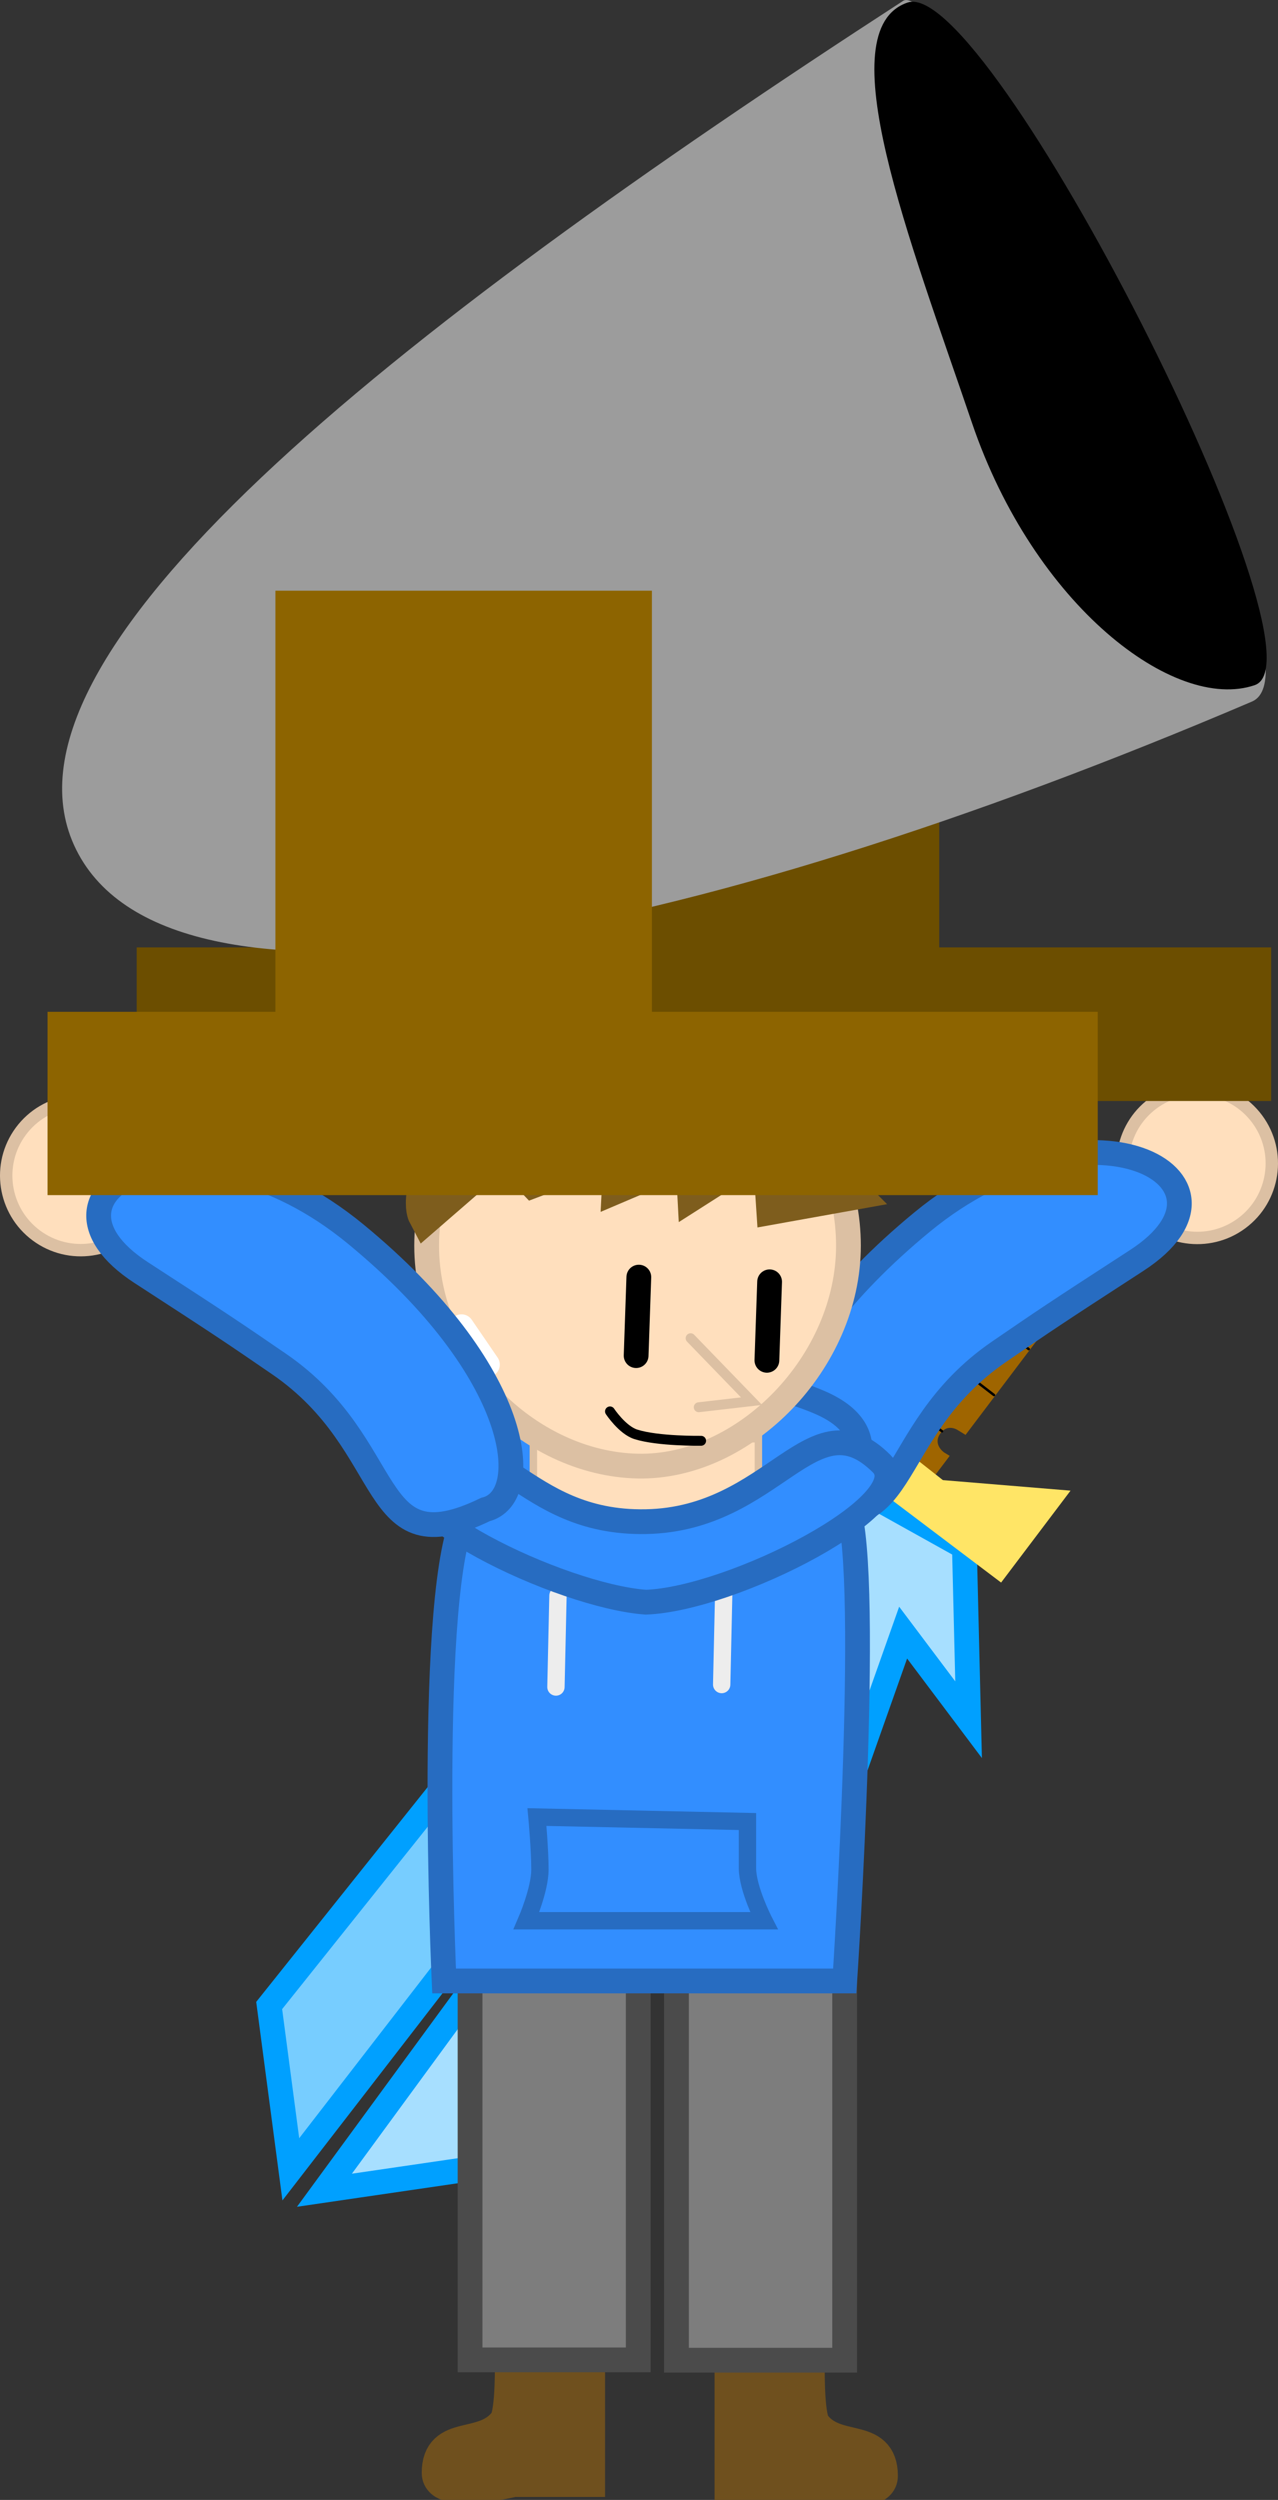 <svg version="1.1" xmlns="http://www.w3.org/2000/svg" xmlns:xlink="http://www.w3.org/1999/xlink" width="257.984" height="504.6" viewBox="0,0,257.984,504.6"><rect x="0" y="0" width="257.984" height="504.6" fill="#333333" stroke="none"/><g transform="translate(-104.867,90.576)"><g data-paper-data="{&quot;isPaintingLayer&quot;:true}" fill-rule="nonzero" stroke-linejoin="miter" stroke-miterlimit="10" stroke-dasharray="" stroke-dashoffset="0" style="mix-blend-mode: normal"><g data-paper-data="{&quot;origRot&quot;:0}"><path d="M299.546,221.716l0.844,34.826l-13.212,-17.58l-13.999,39.567l-1.603,-28.562l-69.217,96.866l-32.001,4.684l104.947,-143.305z" data-paper-data="{&quot;origPos&quot;:null}" fill="#a7dfff" stroke="#00a0ff" stroke-width="5" stroke-linecap="round"/><path d="M272.629,206.192l-109.055,141.103l-4.369,-33.067l74.276,-93.043l-27.914,6.26l34.238,-24.274l-20.521,-7.908l33.733,-8.701z" data-paper-data="{&quot;origPos&quot;:null,&quot;index&quot;:null}" fill="#77cdff" stroke="#00a0ff" stroke-width="5" stroke-linecap="round"/><path d="M301.172,151.185c2.933,-3.881 10.281,-3.271 16.414,1.362c6.132,4.634 8.726,11.536 5.794,15.417c-2.933,3.881 -10.281,3.271 -16.414,-1.362c-6.132,-4.634 -8.726,-11.536 -5.794,-15.417z" data-paper-data="{&quot;origPos&quot;:null}" fill="#ffe566" stroke="none" stroke-width="NaN" stroke-linecap="butt"/><g data-paper-data="{&quot;origPos&quot;:null}"><path d="M322.459,169.036l-22.682,30.019c-0.147,-0.095 -0.296,-0.19 -0.447,-0.283l-1.134,-0.691c0,0 -2.075,-1.415 -3.561,0.771c-1.486,2.185 0.81,3.742 0.81,3.742l1.134,0.691c0,0 0.001,0 0.001,0.001l-3.433,4.543l-21.926,-16.567l18.341,-24.274c1.182,0.921 2.368,1.834 3.562,2.737c0,0 2.108,1.593 3.701,-0.515c1.593,-2.108 -0.515,-3.701 -0.515,-3.701c-1.194,-0.902 -2.381,-1.816 -3.562,-2.737l7.784,-10.302z" data-paper-data="{&quot;origPos&quot;:null}" fill="#9f6500" stroke="none" stroke-width="NaN" stroke-linecap="butt"/><path d="M276.689,184.464l18.342,13.859" fill="none" stroke="#000000" stroke-width="0.5" stroke-linecap="round"/><path d="M284.176,174.554l21.345,16.459" fill="none" stroke="#000000" stroke-width="0.5" stroke-linecap="round"/><path d="M296.878,169.579l15.653,12.158" fill="none" stroke="#000000" stroke-width="0.5" stroke-linecap="round"/><path d="M296.92,157.688l21.027,16.881" fill="none" stroke="#000000" stroke-width="0.5" stroke-linecap="round"/></g><path d="M320.973,210.306l-14.018,18.553l-62.406,-47.153l14.018,-18.553l12.929,26.346l23.703,18.681z" data-paper-data="{&quot;origPos&quot;:null}" fill="#ffe566" stroke="none" stroke-width="0" stroke-linecap="butt"/></g><g data-paper-data="{&quot;index&quot;:null,&quot;origRot&quot;:0}"><path d="M358.642,135.295c4.948,6.676 3.547,16.1 -3.129,21.048c-6.676,4.948 -16.1,3.547 -21.048,-3.129c-4.948,-6.676 -3.547,-16.1 3.129,-21.048c6.676,-4.948 16.1,-3.547 21.048,3.129z" data-paper-data="{&quot;index&quot;:null}" fill="#ffdfbd" stroke="#dcc0a3" stroke-width="2.5" stroke-linecap="butt"/><path d="M264.868,211.65c-10.014,-2.452 -7.469,-27.906 26.173,-55.585c33.642,-27.679 68.466,-8.546 43.292,7.776c-17.136,11.11 -18.535,12.091 -27.756,18.403c-24.224,16.583 -17.61,41.082 -41.709,29.406z" data-paper-data="{&quot;origPos&quot;:null,&quot;origRot&quot;:0,&quot;index&quot;:null}" fill="#328eff" stroke="#276cc1" stroke-width="5" stroke-linecap="round"/></g><path d="M252.862,410.275v-24.588h14.753c0,0 -0.278,11.351 1.247,13.405c4.576,6.161 13.506,1.746 13.506,10.09c0,4.691 -14.753,1.093 -14.753,1.093z" data-paper-data="{&quot;index&quot;:null}" fill="#6f501e" stroke="#6f501e" stroke-width="7.5" stroke-linecap="butt"/><path d="M208.504,409.671c0,0 -14.753,3.599 -14.753,-1.093c0,-8.344 8.93,-3.93 13.506,-10.09c1.526,-2.054 1.247,-13.405 1.247,-13.405h14.753v24.588z" fill="#6f501e" stroke="#6f501e" stroke-width="7.5" stroke-linecap="butt"/><path d="M241.424,385.824v-78.42h33.95v78.42z" fill="#7d7d7d" stroke="#4b4b4b" stroke-width="5" stroke-linecap="butt"/><path d="M199.756,385.757v-78.42h33.95v78.42z" fill="#7d7d7d" stroke="#4b4b4b" stroke-width="5" stroke-linecap="butt"/><path d="M192.392,210.663c0,0 -7.533,-16.504 6.56,-19.844c14.093,-3.34 49.527,-7.712 71.336,1.654c15.558,6.681 4.1,18.19 4.1,18.19z" data-paper-data="{&quot;index&quot;:null}" fill="#328eff" stroke="#276cc1" stroke-width="5" stroke-linecap="butt"/><path d="M194.512,309.277c0,0 -3.684,-80.301 4.421,-94.466c7.478,-13.067 21.058,6.557 36.11,6.245c16.32,-0.338 31.63,-22.619 40.35,-8.82c5.807,9.19 0,97.041 0,97.041z" fill="#328eff" stroke="#276cc1" stroke-width="5" stroke-linecap="butt"/><path d="M250.96,231.003l-0.41,18.441" fill="none" stroke="#ededed" stroke-width="3.5" stroke-linecap="round"/><path d="M217.503,231.502l-0.41,18.441" fill="none" stroke="#ededed" stroke-width="3.5" stroke-linecap="round"/><path d="M212.535,217.999v-18.17h45.426v18.17z" fill="#ffdfbd" stroke="#dcc0a3" stroke-width="1.5" stroke-linecap="butt"/><path d="M211.144,297.117c0,0 2.718,-6.288 2.718,-10.313c0,-4.143 -0.604,-10.615 -0.604,-10.615l42.496,0.906c0,0 0,5.382 0,9.407c0,4.143 3.322,10.615 3.322,10.615z" fill="none" stroke="#276cc1" stroke-width="3.5" stroke-linecap="butt"/><path d="M282.826,204.85c7.954,7.912 -30.005,27.33 -47.578,27.973c-17.235,-1.242 -54.944,-19.293 -46.622,-27.973c16.914,-9.122 21.087,12.193 46.622,11.715c26.008,-0.487 33.553,-25.666 47.578,-11.715z" fill="#328eff" stroke="#276cc1" stroke-width="5" stroke-linecap="butt"/><path d="M190.994,160.864c0,-23.513 19.061,-42.573 42.573,-42.573c23.513,0 42.573,19.061 42.573,42.573c0,23.513 -20.973,44.964 -42.573,44.486c-22.073,-0.489 -42.573,-20.973 -42.573,-44.486z" fill="#ffdfbd" stroke="#dcc0a3" stroke-width="5" stroke-linecap="butt"/><path d="M244.28,179.539l12.294,12.704l-10.655,1.229" fill="none" stroke="#dcc0a3" stroke-width="2" stroke-linecap="round"/><path d="M233.825,167.206l-0.546,15.846" fill="none" stroke="#000000" stroke-width="5" stroke-linecap="round"/><path d="M259.677,183.998l0.546,-15.846" fill="none" stroke="#000000" stroke-width="5" stroke-linecap="round"/><path d="M276.215,150.061l-14.978,2.689l-0.85,-12.89l-15.096,9.627l-0.4,-7.513l-14.729,6.265l0.39,-7.619l-17.895,6.765l-6.129,-6.436l-15.625,13.555c0,0 -2.521,-4.768 5.84,-18.481c1.891,-2.392 -2.143,-8.183 -2.143,-8.183l8.672,-3.335l2.315,-8.761l8.19,3.326c0,0 35.137,0.163 39.038,0.47c4.204,0.331 13.256,7.088 13.256,7.088c0,0 -7.327,0.872 -5.509,1.533c15.102,5.49 15.652,21.899 15.652,21.899z" data-paper-data="{&quot;origRot&quot;:0}" fill="#7e5d1d" stroke="#7e5d1d" stroke-width="7.5" stroke-linecap="round"/><path d="M203.259,184.863l-5.231,-7.645" fill="none" stroke="#ffffff" stroke-width="5" stroke-linecap="round"/><g data-paper-data="{&quot;index&quot;:null,&quot;origRot&quot;:0}"><path d="M109.076,137.759c4.948,-6.676 14.372,-8.077 21.048,-3.129c6.676,4.948 8.077,14.372 3.129,21.048c-4.948,6.676 -14.372,8.077 -21.048,3.129c-6.676,-4.948 -8.077,-14.372 -3.129,-21.048z" data-paper-data="{&quot;index&quot;:null}" fill="#ffdfbd" stroke="#dcc0a3" stroke-width="2.5" stroke-linecap="butt"/><path d="M161.142,184.708c-9.22,-6.312 -10.62,-7.293 -27.756,-18.403c-25.174,-16.322 9.65,-35.455 43.292,-7.776c33.642,27.679 36.187,53.133 26.173,55.585c-24.099,11.676 -17.485,-12.823 -41.709,-29.406z" data-paper-data="{&quot;origPos&quot;:null,&quot;origRot&quot;:0,&quot;index&quot;:null}" fill="#328eff" stroke="#276cc1" stroke-width="5" stroke-linecap="round"/></g><path d="M246.397,200.244c0,0 -8.745,0.126 -13.204,-1.312c-2.72,-0.877 -5.189,-4.621 -5.189,-4.621" fill="none" stroke="#000000" stroke-width="2" stroke-linecap="round"/><g stroke="none" stroke-width="0" stroke-linecap="butt"><path d="M132.464,131.655v-31h229v31z" data-paper-data="{&quot;origPos&quot;:null}" fill="#6c4e00"/><path d="M226.464,110.655v-68h68v68z" data-paper-data="{&quot;origPos&quot;:null}" fill="#6c4e00"/><g data-paper-data="{&quot;origPos&quot;:null,&quot;origRot&quot;:0}"><path d="M357.592,51.035c-114.339,48.819 -217.899,68.959 -237.341,29.901c-19.443,-39.058 63.509,-104.237 166.933,-171.343c8.719,-5.657 89.006,133.502 70.409,141.443z" data-paper-data="{&quot;origPos&quot;:null,&quot;origRot&quot;:0}" fill="#9c9c9c"/><path d="M288.084,-90.063c16.21,-5.509 86.273,132.274 70.062,137.783c-16.21,5.509 -44.545,-16.086 -57.074,-52.951c-12.529,-36.865 -29.198,-79.323 -12.988,-84.833z" data-paper-data="{&quot;origPos&quot;:null}" fill="#000000"/></g><path d="M160.464,118.655v-90h76v90z" data-paper-data="{&quot;origPos&quot;:null}" fill="#8d6400"/><path d="M114.464,150.655v-37h212v37z" data-paper-data="{&quot;origPos&quot;:null}" fill="#8d6400"/></g></g></g></svg>